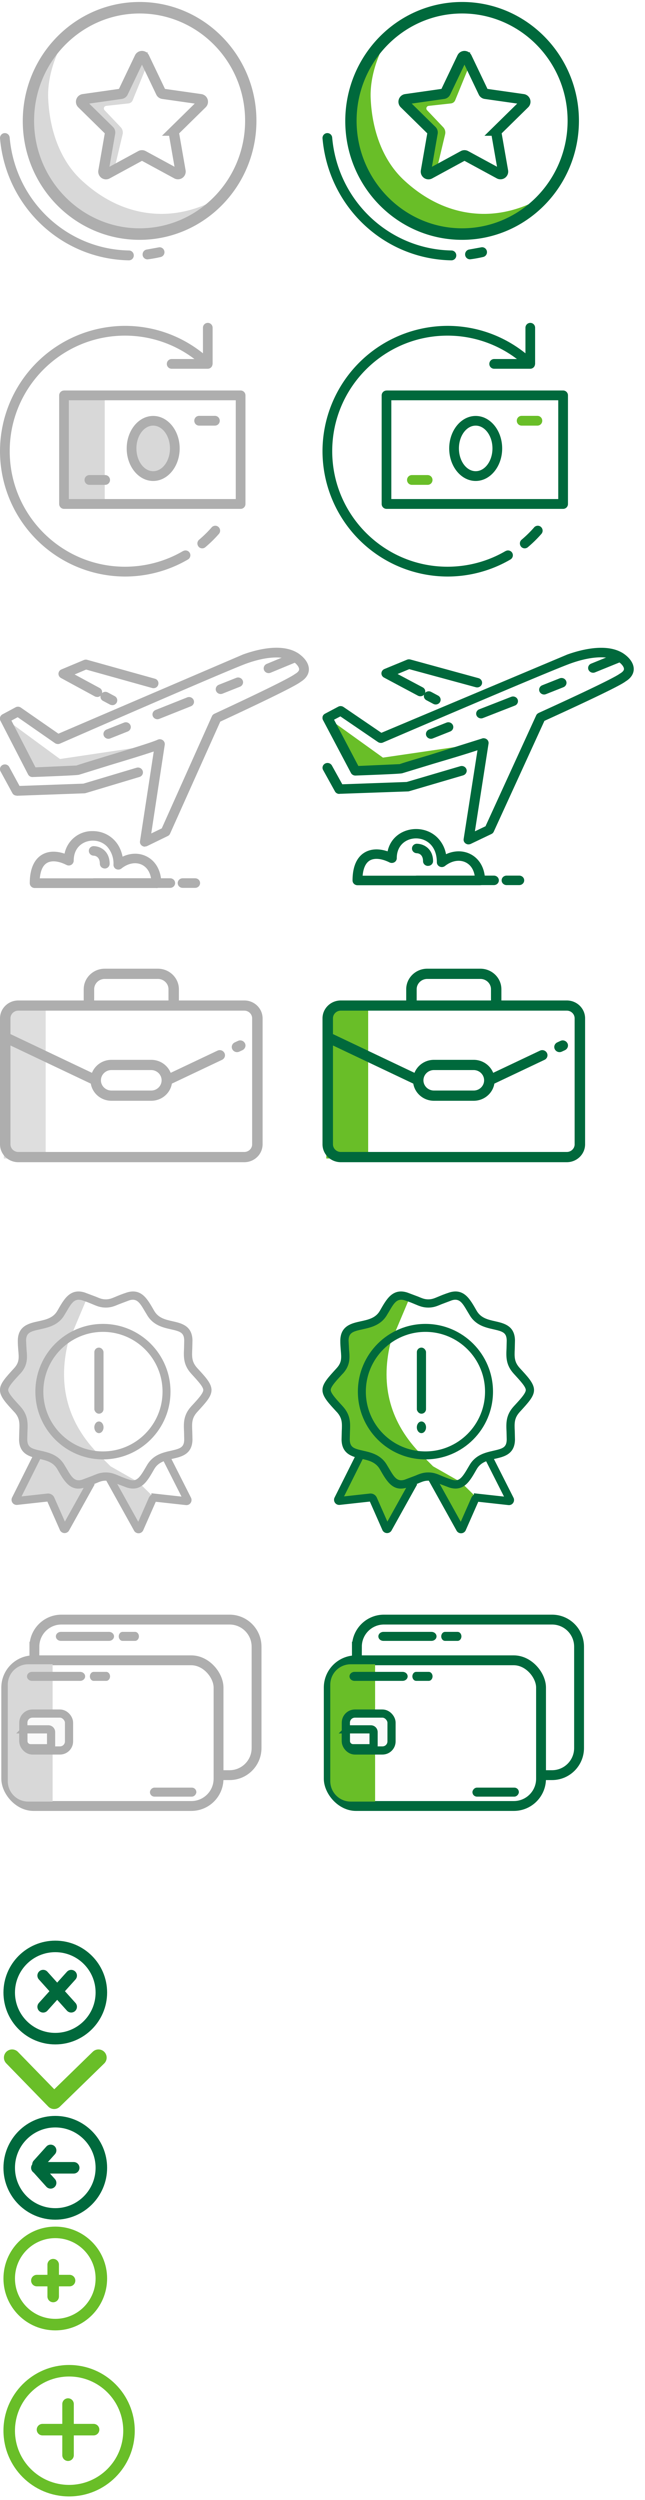 <svg xmlns="http://www.w3.org/2000/svg" xmlns:xlink="http://www.w3.org/1999/xlink" width="140" height="542" fill="none" fill-rule="evenodd">

  <symbol id="puntos">
    <path d="M35.077 46.37c-6.67 0-12.59-2.832-17.407-7.322-4.834-4.507-6.925-11.213-7.21-17.68-.206-4.687 1.563-9.875 4.27-14.004a24.56 24.56 0 0 0-9.402 19.387c0 13.513 10.785 24.468 24.1 24.468 7.222 0 13.698-3.234 18.114-8.348-3.788 2.224-8.193 3.498-12.457 3.498" fill="#d8d8d8"/><path d="M30.96 55.3c-.075-.586.332-1.122.9-1.198l2.55-.463c.567-.132 1.132.227 1.263.803a1.07 1.07 0 0 1-.79 1.282 28.41 28.41 0 0 1-2.751.5c-.045.006-.1.01-.136.01a1.06 1.06 0 0 1-1.043-.933zm-2.972 1.146C13.326 56.18 1.304 44.82.004 30.017c-.05-.588.376-1.108.956-1.16a1.06 1.06 0 0 1 1.142.97c1.204 13.7 12.34 24.235 25.904 24.48.58.01 1.044.498 1.034 1.088a1.06 1.06 0 0 1-1.053 1.05M53.2 26.183C53.2 39.06 42.913 49.5 30.3 49.5S7.4 38.992 7.4 26.183 17.7 2.925 30.3 2.925s22.9 10.38 22.9 23.258m2.46 0C55.66 12.026 44.308.428 30.3.428S4.942 12.02 4.942 26.246 16.294 52 30.3 52s25.36-11.6 25.36-25.817" fill="#aeaeae"/><path d="M27.888 22.425l-4.842.53a.56.56 0 0 0-.345.943l3.497 3.68a1.68 1.68 0 0 1 .417 1.547l-1.54 6.465-1.494.91.396-8.262-5.364-6.424c3.695-.236 6.222-.83 7.58-1.782s2.852-3.176 4.484-6.674l1.01 1.314-2.885 7.062a1.12 1.12 0 0 1-.915.69z" fill="#d8d8d8"/><path d="M30.55 33.742L23.27 37.7a.56.56 0 0 1-.819-.589l1.444-8.297a.56.56 0 0 0-.16-.496l-5.965-5.855a.56.56 0 0 1 .314-.955l8.188-1.165a.56.56 0 0 0 .427-.313l3.61-7.554a.56.56 0 0 1 1.011 0l3.61 7.554a.56.56 0 0 0 .427.313l8.188 1.165a.56.56 0 0 1 .314.955l-5.965 5.855a.56.56 0 0 0-.16.496L39.18 37.1a.56.56 0 0 1-.819.589l-7.278-3.948a.56.56 0 0 0-.534 0z" stroke="#aeaeae" stroke-width="2.241"/>
  </symbol>
  <symbol id="puntos-hover">
    <path d="M35.077 46.37c-6.67 0-12.59-2.832-17.407-7.322-4.834-4.507-6.925-11.213-7.21-17.68-.206-4.687 1.563-9.875 4.27-14.004a24.56 24.56 0 0 0-9.402 19.387c0 13.513 10.785 24.468 24.1 24.468 7.222 0 13.698-3.234 18.114-8.348-3.788 2.224-8.193 3.498-12.457 3.498" fill="#69be28"/><path d="M32.004 56.223a1.06 1.06 0 0 1-1.043-.933c-.075-.586.332-1.122.9-1.198l2.55-.463c.567-.132 1.132.227 1.263.803a1.07 1.07 0 0 1-.79 1.282 28.41 28.41 0 0 1-2.751.5c-.045.006-.1.01-.136.01m-4.01.222C13.326 56.18 1.304 44.82.004 30.017c-.05-.588.376-1.108.956-1.16a1.06 1.06 0 0 1 1.142.97c1.204 13.7 12.34 24.235 25.904 24.48.58.01 1.044.498 1.034 1.088a1.06 1.06 0 0 1-1.053 1.05M53.2 26.183C53.2 39.06 42.913 49.5 30.3 49.5S7.4 38.992 7.4 26.183 17.7 2.925 30.3 2.925s22.9 10.38 22.9 23.258m2.46 0C55.66 12.026 44.308.428 30.3.428S4.942 12.02 4.942 26.246 16.294 52 30.3 52s25.36-11.6 25.36-25.817" fill="#00693c"/><path d="M27.888 22.425l-4.842.53a.56.56 0 0 0-.345.943l3.497 3.68a1.68 1.68 0 0 1 .417 1.547l-1.54 6.465-1.494.91.396-8.262-5.364-6.424c3.695-.236 6.222-.83 7.58-1.782s2.852-3.176 4.484-6.674l1.01 1.314-2.885 7.062a1.12 1.12 0 0 1-.915.69z" fill="#69be28"/><path d="M30.55 33.742L23.27 37.7a.56.56 0 0 1-.819-.589l1.444-8.297a.56.56 0 0 0-.16-.496l-5.965-5.855a.56.56 0 0 1 .314-.955l8.188-1.165a.56.56 0 0 0 .427-.313l3.61-7.554a.56.56 0 0 1 1.011 0l3.61 7.554a.56.56 0 0 0 .427.313l8.188 1.165a.56.56 0 0 1 .314.955l-5.965 5.855a.56.56 0 0 0-.16.496L39.18 37.1a.56.56 0 0 1-.819.589l-7.278-3.948a.56.56 0 0 0-.534 0z" stroke="#00693c" stroke-width="2.241"/>
  </symbol>
  <symbol id="cashback">
    <g fill="#d8d8d8"><path d="M13.93 16.13h8.8v22.73h-8.8z"/><ellipse stroke="#979797" stroke-width=".76" cx="33" cy="27.13" rx="4.4" ry="5.87"/></g><path d="M33.25 22.28c2 0 3.64 2.22 3.64 4.94s-1.63 4.94-3.64 4.94-3.64-2.22-3.64-4.94 1.63-4.94 3.64-4.94m0 12c3.17 0 5.75-3.16 5.75-7.05s-2.58-7.05-5.75-7.05-5.75 3.16-5.75 7.05 2.58 7.05 5.75 7.05M22.82 33H19.4c-.58 0-1.05.47-1.05 1.06s.47 1.06 1.05 1.06h3.43c.58 0 1.05-.47 1.05-1.06S23.4 33 22.82 33m20.4-10.72h3.43c.58 0 1.05-.47 1.05-1.06s-.47-1.06-1.05-1.06h-3.43c-.58 0-1.05.47-1.05 1.06s.47 1.06 1.05 1.06m7.95 15.92H14.94V16.78h36.23V38.2zM13.9 14.67c-.58 0-1.06.47-1.06 1.06v23.54c0 .58.47 1.06 1.06 1.06h38.33c.58 0 1.05-.47 1.05-1.06V15.72c0-.58-.47-1.06-1.05-1.06H13.9zm25.83 34.8c-3.8 2.23-8.17 3.4-12.6 3.4-13.8 0-25.02-11.24-25.02-25.06S13.33 2.77 27.13 2.77A24.9 24.9 0 0 1 42.2 7.84h-4.94c-.58 0-1.05.47-1.05 1.06s.47 1.05 1.05 1.05h7.83c.45 0 .83-.28.98-.68.01-.03.01-.06.02-.1.03-.1.06-.2.06-.28V1.06c0-.6-.48-1.06-1.05-1.06s-1.05.47-1.05 1.05V6.6C39.24 2.75 33.33.65 27.13.65A27.2 27.2 0 0 0 0 27.83 27.2 27.2 0 0 0 27.13 55a27.1 27.1 0 0 0 13.67-3.7c.5-.3.67-.94.38-1.44s-.94-.67-1.44-.38m6.2-5.14a25.2 25.2 0 0 1-2.72 2.67c-.45.38-.5 1.04-.13 1.5.2.25.5.38.8.38.24 0 .48-.08.68-.25a27.1 27.1 0 0 0 2.95-2.89c.38-.44.34-1.1-.1-1.5s-1.1-.34-1.5.1" stroke="none" fill="#aeaeae"/>
  </symbol>
  <symbol id="cashback-hover">
    <path d="M33.25 22.28c2 0 3.64 2.22 3.64 4.94s-1.63 4.94-3.64 4.94-3.64-2.22-3.64-4.94 1.63-4.94 3.64-4.94m0 12c3.17 0 5.75-3.16 5.75-7.05s-2.58-7.05-5.75-7.05-5.75 3.16-5.75 7.05 2.58 7.05 5.75 7.05" fill="#00693c"/><path d="M22.82 33H19.4c-.58 0-1.05.47-1.05 1.06s.47 1.06 1.05 1.06h3.43c.58 0 1.05-.47 1.05-1.06S23.4 33 22.82 33m20.4-10.72h3.43c.58 0 1.05-.47 1.05-1.06s-.47-1.06-1.05-1.06h-3.43c-.58 0-1.05.47-1.05 1.06s.47 1.06 1.05 1.06" fill="#69be28"/><path d="M51.17 38.2H14.94V16.78h36.23V38.2zM13.9 14.67c-.58 0-1.06.47-1.06 1.06v23.54c0 .58.47 1.06 1.06 1.06h38.33c.58 0 1.05-.47 1.05-1.06V15.72c0-.58-.47-1.06-1.05-1.06H13.9zm25.83 34.8c-3.8 2.23-8.17 3.4-12.6 3.4-13.8 0-25.02-11.24-25.02-25.06S13.33 2.77 27.13 2.77A24.9 24.9 0 0 1 42.2 7.84h-4.94c-.58 0-1.05.47-1.05 1.06s.47 1.05 1.05 1.05h7.83c.45 0 .83-.28.98-.68.01-.03.01-.06.02-.1.03-.1.06-.2.06-.28V1.06c0-.6-.48-1.06-1.05-1.06s-1.05.47-1.05 1.05V6.6C39.24 2.75 33.33.65 27.13.65A27.2 27.2 0 0 0 0 27.83 27.2 27.2 0 0 0 27.13 55a27.1 27.1 0 0 0 13.67-3.7c.5-.3.67-.94.38-1.44s-.94-.67-1.44-.38m6.2-5.14a25.2 25.2 0 0 1-2.72 2.67c-.45.38-.5 1.04-.13 1.5.2.25.5.38.8.38.24 0 .48-.08.68-.25a27.1 27.1 0 0 0 2.95-2.89c.38-.44.34-1.1-.1-1.5s-1.1-.34-1.5.1" fill="#00693c"/>
  </symbol>
  <symbol id="millas">
   <g fill-rule="evenodd"><path d="M1.07 15.8l6 11.64 9.82-.46c2.12-.8 15.44-4.57 17.83-5.65l-21.7 3.23L1.07 15.8z" fill="#d8d8d8"/><g fill="#aeaeae"><path d="M34.7 20.28c.23 0 .45.07.64.2.3.23.48.6.42 1L32.83 40.7l2.28-1.1L46 15.28c.1-.23.3-.42.52-.52C60.26 8.38 63.37 6.63 64 6.15c.03-.02.06-.04.1-.06.36-.22.8-.56.82-.94.03-.4-.33-.96-.94-1.47-1.88-1.58-5.8-1.5-10.48.18C48.98 5.5 13.37 21.07 13 21.23c-.35.15-.75.1-1.06-.1l-8.1-5.63-1.36.73L7.7 26.37l8.9-.4c.97-.35 3.5-1.1 6.4-2 4.4-1.32 9.87-2.97 11.24-3.6a1.1 1.1 0 0 1 .45-.1m-3.24 23.3c-.22 0-.44-.07-.63-.2-.32-.23-.5-.6-.43-1l2.98-19.44c-2.35.8-6.22 1.97-9.73 3.03l-6.38 1.98c-.2.08-.44.17-10.17.53-.42.02-.8-.2-1-.57l-6-11.64c-.26-.5-.06-1.1.44-1.38l2.85-1.53c.36-.2.8-.17 1.14.06l8.16 5.66L52.74 1.9c3.23-1.17 9.17-2.7 12.6.2 1.17.97 1.77 2.1 1.7 3.2-.05.7-.4 1.68-1.77 2.53-.5.38-2.25 1.57-17.46 8.63l-10.9 24.3c-.1.22-.28.4-.5.5l-4.46 2.17c-.15.07-.3.1-.48.1m-7.1-30.65c-.18 0-.35-.04-.52-.13l-1.5-.8c-.52-.28-.7-.9-.4-1.42s.94-.68 1.45-.4l1.5.8c.52.28.7.9.42 1.42-.2.34-.56.54-.93.54"/><path d="M21.07 11.1c-.18 0-.35-.04-.52-.13L13.24 7c-.36-.2-.57-.57-.55-.96s.27-.75.64-.9L18.2 3.1a1.1 1.1 0 0 1 .72-.05l14.7 4.1c.57.16.9.73.73 1.3s-.75.87-1.32.72l-14.33-4-2.5 1.06 5.42 2.93c.52.28.7.9.42 1.42-.2.34-.56.54-.94.54m37.2-5.18c-.42 0-.8-.24-.98-.63-.23-.53.02-1.14.57-1.37l5.8-2.4c.54-.22 1.17.02 1.4.55s-.02 1.14-.57 1.37l-5.8 2.4c-.14.06-.28.08-.42.08"/><use xlink:href="#B"/><path d="M34.17 15.94c-.42 0-.82-.24-1-.65-.22-.53.04-1.14.6-1.36l6.86-2.73c.55-.22 1.17.04 1.4.57s-.04 1.14-.6 1.36l-6.86 2.73c-.13.05-.27.08-.4.08"/><use xlink:href="#B" x="24.37" y="-9.71"/><path d="M3.62 32.5c-.4 0-.76-.2-.94-.55l-2.56-4.7c-.28-.5-.08-1.14.44-1.4s1.17-.08 1.44.43l2.24 4.12 13.86-.5 11.54-3.45c.56-.17 1.16.14 1.34.7s-.14 1.13-.7 1.3l-11.67 3.5c-.1.03-.18.04-.27.05l-14.7.53M42.36 52.5h-2.72c-.6 0-1.07-.47-1.07-1.04s.48-1.04 1.07-1.04h2.72c.6 0 1.07.47 1.07 1.04s-.48 1.04-1.07 1.04m-5.43 0H20.4c-.6 0-1.07-.47-1.07-1.04s.48-1.04 1.07-1.04h16.54c.6 0 1.07.47 1.07 1.04s-.48 1.04-1.07 1.04"/><path d="M8.64 50.43h24.14c-.23-1.4-.95-2.46-2.04-2.97-1.32-.6-2.95-.3-4.38.84-.32.26-.76.3-1.13.14s-.6-.54-.6-.94a5.5 5.5 0 0 0-1.44-4.01c-.8-.8-1.88-1.23-3.04-1.23-2 0-4.15 1.36-4.15 4.34 0 .36-.2.7-.52.9a1.1 1.1 0 0 1-1.05.03c-1.7-.86-3.22-1.02-4.22-.44-.9.52-1.42 1.67-1.57 3.36m25.3 2.08H7.53c-.6 0-1.07-.47-1.07-1.04 0-3.82 1.44-5.47 2.65-6.18 1.34-.8 3.04-.86 4.9-.23a6.1 6.1 0 0 1 6.13-4.89c1.74 0 3.36.66 4.57 1.86.97.96 1.6 2.2 1.9 3.68 1.7-.8 3.5-.85 5.06-.12 2.1.97 3.34 3.17 3.34 5.9 0 .58-.48 1.04-1.07 1.04"/><path d="M22.74 48.3c-.6 0-1.07-.47-1.07-1.04 0-1.25-.7-1.72-1.35-1.74-.6-.02-1.05-.5-1.04-1.07s.5-1.03 1.1-1c1.65.05 3.42 1.27 3.42 3.82 0 .58-.48 1.04-1.07 1.04"/></g></g><defs ><path id="B" d="M23.53 20.18c-.42 0-.82-.24-1-.65-.22-.53.04-1.14.6-1.36l3.78-1.5c.55-.22 1.17.04 1.4.57s-.04 1.14-.6 1.36l-3.78 1.5c-.13.05-.27.08-.4.08"/></defs>
  </symbol>
  <symbol id="millas-hover">
    <g fill-rule="evenodd"><path d="M1.08 15.62l6.04 11.5 9.9-.46c2.13-.8 15.56-4.5 17.96-5.6l-21.86 3.2-12.05-8.65z" fill="#69be28"/><g fill="#00693c"><path d="M34.98 20.06a1.1 1.1 0 0 1 .64.2c.32.23.48.6.42.98l-2.96 19 2.3-1.1 11-24.04c.1-.23.3-.4.52-.52 13.84-6.3 16.97-8.03 17.6-8.5.03-.02.06-.04.1-.06.36-.22.8-.55.83-.93.03-.4-.33-.95-.95-1.45-1.9-1.56-5.84-1.5-10.56.18-4.54 1.6-40.42 17-40.8 17.17-.35.15-.75.1-1.07-.1l-8.17-5.57-1.37.72 5.27 10.03 8.97-.4c.98-.35 3.53-1.1 6.46-1.97l11.32-3.55c.14-.06.3-.1.45-.1M31.7 43.08a1.1 1.1 0 0 1-.63-.2c-.33-.23-.5-.6-.43-1l3-19.22c-2.37.8-6.26 1.95-9.8 3l-6.43 1.96c-.2.08-.45.17-10.24.53-.42.01-.8-.2-1-.57L.1 16.1c-.26-.5-.06-1.1.44-1.36l2.87-1.52c.36-.2.8-.17 1.15.06l8.22 5.6L53.15 1.9c3.26-1.16 9.24-2.67 12.7.18 1.18.96 1.78 2.1 1.7 3.17-.05.68-.4 1.66-1.78 2.5-.5.38-2.26 1.55-17.6 8.54l-11 24.03c-.1.22-.28.4-.5.5l-4.5 2.15c-.15.07-.32.1-.48.1m-7.12-30.33c-.18 0-.36-.04-.52-.13l-1.5-.8c-.52-.28-.7-.9-.42-1.4s.94-.68 1.46-.4l1.5.8c.52.28.7.9.42 1.4-.2.34-.56.53-.94.53"/><path d="M21.23 10.96c-.18 0-.36-.04-.52-.13L13.34 6.9c-.36-.2-.57-.56-.55-.95s.27-.74.65-.9l4.9-2.02c.23-.1.48-.1.72-.05l14.8 4.05c.57.16.9.73.74 1.27s-.76.86-1.33.7L18.83 5.08 16.3 6.13l5.46 2.9c.52.28.7.9.42 1.4-.2.34-.56.53-.94.53m37.5-5.1a1.1 1.1 0 0 1-1-.63c-.23-.52.02-1.13.57-1.35l5.84-2.37a1.1 1.1 0 0 1 1.41.55c.23.52-.02 1.13-.57 1.35l-5.84 2.37c-.14.06-.28.08-.42.08"/><use xlink:href="#B"/><path d="M34.43 15.76c-.42 0-.83-.24-1-.64-.22-.53.04-1.13.6-1.34l6.92-2.7c.55-.22 1.18.04 1.4.56s-.04 1.13-.6 1.34l-6.92 2.7c-.13.05-.27.08-.4.08"/><use xlink:href="#B" x="24.57" y="-9.6"/><path d="M3.65 32.13c-.4 0-.76-.2-.95-.55L.13 26.94c-.28-.5-.08-1.13.45-1.4a1.1 1.1 0 0 1 1.46.43l2.26 4.07 13.97-.5 11.63-3.42c.57-.17 1.17.14 1.35.68s-.15 1.12-.7 1.3L18.8 31.55a.9.9 0 0 1-.28.04l-14.83.52M42.7 51.9h-2.74c-.6 0-1.08-.46-1.08-1.03s.48-1.03 1.08-1.03h2.74c.6 0 1.08.46 1.08 1.03s-.48 1.03-1.08 1.03m-5.5 0H20.55c-.6 0-1.08-.46-1.08-1.03s.48-1.03 1.08-1.03H37.2c.6 0 1.08.46 1.08 1.03s-.48 1.03-1.08 1.03"/><path d="M8.7 49.86h24.33c-.23-1.4-.95-2.43-2.05-2.93-1.33-.6-2.97-.3-4.4.83-.32.25-.77.3-1.14.13s-.62-.53-.62-.93c0-1.67-.5-3.04-1.45-3.97-.8-.78-1.9-1.22-3.07-1.22-2 0-4.18 1.34-4.18 4.3 0 .36-.2.7-.52.88s-.72.2-1.06.03c-1.7-.85-3.25-1-4.25-.43-.9.52-1.43 1.65-1.58 3.32m25.5 2.06H7.6c-.6 0-1.08-.46-1.08-1.03 0-3.78 1.45-5.4 2.67-6.1 1.35-.78 3.07-.85 4.94-.22.67-3.18 3.44-4.84 6.18-4.84 1.76 0 3.4.65 4.6 1.83a6.8 6.8 0 0 1 1.9 3.63c1.7-.78 3.52-.84 5.1-.12 2.1.96 3.37 3.13 3.37 5.82 0 .57-.48 1.03-1.08 1.03"/><path d="M22.9 47.74c-.6 0-1.08-.46-1.08-1.03 0-1.24-.7-1.7-1.36-1.72-.6-.02-1.06-.5-1.04-1.06s.5-1.02 1.1-1C22.2 42.98 24 44.2 24 46.7c0 .57-.48 1.03-1.08 1.03"/></g></g><defs ><path id="B" d="M23.7 19.95c-.42 0-.83-.24-1-.64-.22-.53.04-1.13.6-1.34l3.8-1.5c.55-.22 1.18.04 1.4.56s-.04 1.13-.6 1.34l-3.8 1.5c-.13.05-.27.08-.4.08"/></defs>
  </symbol>
  <symbol id="empresa">
    <path fill="#dedede" d="M.826 9.06h9.087v32.118H.826z"/><g fill="#aeaeae"><path d="M53.026 6.91H38.83V4.483c0-2.46-2.048-4.46-4.564-4.46H22.733c-2.516 0-4.564 2.002-4.564 4.46V6.91H3.974C1.78 6.91 0 8.65 0 10.794v27.3c0 2.144 1.78 3.884 3.974 3.884h49.05c2.193 0 3.974-1.74 3.974-3.884v-27.3c0-2.144-1.78-3.884-3.974-3.884zM20.44 4.483c0-1.23 1.024-2.24 2.293-2.24h11.545c1.258 0 2.293 1 2.293 2.24V6.91H20.44V4.483zm34.29 33.61c0 .914-.768 1.665-1.703 1.665H3.974c-.935 0-1.703-.75-1.703-1.665V16.67l17.434 8.27c.356 2.11 2.227 3.72 4.487 3.72h8.628c2.25 0 4.13-1.6 4.487-3.72l10.888-5.158c.568-.272.802-.936.523-1.48a1.14 1.14 0 0 0-1.514-.511L37.05 22.6c-.668-1.643-2.304-2.818-4.23-2.818h-8.628c-1.915 0-3.562 1.164-4.23 2.818L2.27 14.2v-3.417c0-.914.768-1.665 1.703-1.665h49.05c.935 0 1.703.75 1.703 1.665v27.3zM21.91 24.22c0-1.22 1.024-2.22 2.27-2.22h8.628c1.247 0 2.27 1 2.27 2.22s-1.013 2.22-2.26 2.22h-8.628c-1.258 0-2.282-1-2.282-2.22z" fill-rule="nonzero"/><path d="M53.16 16.19a1.14 1.14 0 0 0-1.514-.511l-.7.326c-.568.272-.802.936-.523 1.48.2.392.6.63 1.024.63.167 0 .334-.033.5-.11l.7-.326c.557-.283.8-.947.523-1.49z"/></g>
  </symbol>
  <symbol id="empresa-hover">
    <path fill="#69be28" d="M.826 9.06h9.087v32.118H.826z"/><g fill="#00693c"><path d="M53.026 6.91H38.83V4.483c0-2.46-2.048-4.46-4.564-4.46H22.733c-2.516 0-4.564 2.002-4.564 4.46V6.91H3.974C1.78 6.91 0 8.65 0 10.794v27.3c0 2.144 1.78 3.884 3.974 3.884h49.05c2.193 0 3.974-1.74 3.974-3.884v-27.3c0-2.144-1.78-3.884-3.974-3.884zM20.44 4.483c0-1.23 1.024-2.24 2.293-2.24h11.545c1.258 0 2.293 1 2.293 2.24V6.91H20.44V4.483zm34.29 33.61c0 .914-.768 1.665-1.703 1.665H3.974c-.935 0-1.703-.75-1.703-1.665V16.67l17.434 8.27c.356 2.11 2.227 3.72 4.487 3.72h8.628c2.25 0 4.13-1.6 4.487-3.72l10.888-5.158c.568-.272.802-.936.523-1.48a1.14 1.14 0 0 0-1.514-.511L37.05 22.6c-.668-1.643-2.304-2.818-4.23-2.818h-8.628c-1.915 0-3.562 1.164-4.23 2.818L2.27 14.2v-3.417c0-.914.768-1.665 1.703-1.665h49.05c.935 0 1.703.75 1.703 1.665v27.3zM21.91 24.22c0-1.22 1.024-2.22 2.27-2.22h8.628c1.247 0 2.27 1 2.27 2.22s-1.013 2.22-2.26 2.22h-8.628c-1.258 0-2.282-1-2.282-2.22z" fill-rule="nonzero"/><path d="M53.16 16.19a1.14 1.14 0 0 0-1.514-.511l-.7.326c-.568.272-.802.936-.523 1.48.2.392.6.63 1.024.63.167 0 .334-.033.5-.11l.7-.326c.557-.283.8-.947.523-1.49z"/></g>
  </symbol>
  <symbol id="promociones">
    <path d="M27.235 40.955l.543.474 2.722.374 3.116 3.054-3.116 5.85-.738 1.127-5.43-10.88 2.632.362-1.15-.362h-5.68L14.138 52l-3.432-7.317-6.875.876 4.87-9.843-3.257-2.028V27.8l-4.56-6.61 4.56-6.1-.896-5.19.896-1.555 6.588-2.277 3.848-3.992.637-1.195h2.606l-4.4 10.415c-2.208 9.255.036 17.28 6.732 24.073l2.55 2.547 5.347 3.04h-2.118z" fill="#d8d8d8"/><ellipse stroke="#aeaeae" stroke-width="1.73" cx="22.343" cy="21.722" rx="13.8" ry="13.823"/><path d="M3.083 26.113c1.23 1.352 1.18 2.43 1.096 4.218l-.043 1.8c.053 3.183 2.4 3.713 4.286 4.138 1.605.362 3.12.704 4.03 2.28 1.556 2.745 2.88 4.937 5.942 3.96 1.04-.332 1.784-.646 2.382-.898.898-.38 1.393-.588 2.18-.588s1.28.21 2.18.588l2.383.898c1.455.463 2.635.21 3.636-.67.918-.807 1.635-2.127 2.306-3.292.9-1.576 2.425-1.918 4.03-2.28 1.886-.425 4.234-.955 4.286-4.138l-.043-1.8c-.084-1.787-.135-2.866 1.096-4.217 1.87-2.05 3.085-3.33 3.083-4.745.002-1.5-1.494-3-3.083-4.743-1.23-1.352-1.18-2.43-1.096-4.218l.043-1.8c-.052-3.183-2.4-3.712-4.285-4.138-1.605-.362-3.12-.704-4.03-2.28-.674-1.17-1.397-2.492-2.307-3.292-1.027-.902-2.216-1.12-3.635-.668-1.04.332-1.786.646-2.384.898-.898.378-1.393.587-2.177.587s-1.28-.21-2.18-.587L18.393.23c-1.42-.453-2.61-.234-3.635.668-.918.807-1.636 2.127-2.307 3.292-.91 1.575-2.484 1.918-4.152 2.28-1.952.424-4.38.953-4.433 4.138-.013.8.052 1.516.1 2.15.148 1.638.238 2.627-.893 3.87-1.84 2.02-3.088 3.324-3.083 4.74-.005 1.5 1.448 2.954 3.083 4.747zm1.33-8.292C6.07 16 5.92 14.347 5.762 12.596l-.103-1.96c.028-1.703.947-1.974 3.023-2.425 1.79-.4 4.02-.874 5.324-3.135 1.318-2.13 1.9-3.765 3.84-3.15.963.307 1.637.59 2.23.842.965.407 1.728.728 2.88.73s1.912-.322 2.877-.73l2.232-.842c1.925-.613 2.5.988 3.84 3.15 1.3 2.254 3.457 2.74 5.19 3.132 2.034.46 2.86.714 2.89 2.43l-.04 1.688c-.087 1.85-.17 3.6 1.558 5.498 1.323 1.452 2.62 2.82 2.62 3.544v.005c.002.782-1.547 2.37-2.62 3.546-1.728 1.897-1.645 3.645-1.558 5.497l.04 1.688c-.028 1.715-.855 1.97-2.89 2.43-1.732.39-3.888.877-5.19 3.132l-.12.2c-1.517 2.634-2.14 3.443-3.718 2.94-.963-.307-1.636-.59-2.23-.84-.966-.407-1.73-.73-2.88-.73s-1.914.322-2.88.73l-2.23.84c-1.92.612-2.494-.976-3.84-3.15-1.3-2.254-3.457-2.74-5.19-3.13-2.035-.46-2.862-.713-2.9-2.43l.042-1.687c.088-1.852.17-3.6-1.558-5.498-1.207-1.325-2.62-2.8-2.62-3.55-.003-.78 1.55-2.37 2.62-3.545z" fill="#aeaeae" fill-rule="nonzero"/><path d="M8.488 34.886L3.396 45.06a.25.25 0 0 0 .11.333c.043.02.1.03.138.025l6.716-.74a.62.62 0 0 1 .636.366l2.795 6.334a.25.25 0 0 0 .328.127c.05-.022.1-.06.117-.106l5.557-9.98m16.05-5.875l4.84 9.557c.062.122.013.272-.1.334-.043.022-.1.03-.14.025l-6.713-.74a.62.62 0 0 0-.636.366L30.3 51.42a.25.25 0 0 1-.328.127c-.05-.022-.1-.06-.117-.107L23.657 40.3" stroke="#aeaeae" stroke-width="1.73"/><g fill="#aeaeae"><rect x="20.479" y="12.173" width="1.99" height="14.332" rx=".995"/><ellipse cx="21.474" cy="29.455" rx="1" ry="1.265"/></g>
  </symbol>
  <symbol id="promociones-hover">
    <path d="M27.235 40.955l.543.474 2.722.374 3.116 3.054-3.116 5.85-.738 1.127-5.43-10.88 2.632.362-1.15-.362h-5.68L14.138 52l-3.432-7.317-6.875.876 4.87-9.843-3.257-2.028V27.8l-4.56-6.61 4.56-6.1-.896-5.19.896-1.555 6.588-2.277 3.848-3.992.637-1.195h2.606l-4.4 10.415c-2.208 9.255.036 17.28 6.732 24.073l2.55 2.547 5.347 3.04h-2.118z" fill="#69be28"/><ellipse stroke="#00693c" stroke-width="1.73" cx="22.343" cy="21.722" rx="13.8" ry="13.823"/><path d="M3.083 26.113c1.23 1.352 1.18 2.43 1.096 4.218l-.043 1.8c.053 3.183 2.4 3.713 4.286 4.138 1.605.362 3.12.704 4.03 2.28 1.556 2.745 2.88 4.937 5.942 3.96 1.04-.332 1.784-.646 2.382-.898.898-.38 1.393-.588 2.18-.588s1.28.21 2.18.588l2.383.898c1.455.463 2.635.21 3.636-.67.918-.807 1.635-2.127 2.306-3.292.9-1.576 2.425-1.918 4.03-2.28 1.886-.425 4.234-.955 4.286-4.138l-.043-1.8c-.084-1.787-.135-2.866 1.096-4.217 1.87-2.05 3.085-3.33 3.083-4.745.002-1.5-1.494-3-3.083-4.743-1.23-1.352-1.18-2.43-1.096-4.218l.043-1.8c-.052-3.183-2.4-3.712-4.285-4.138-1.605-.362-3.12-.704-4.03-2.28-.674-1.17-1.397-2.492-2.307-3.292-1.027-.902-2.216-1.12-3.635-.668-1.04.332-1.786.646-2.384.898-.898.378-1.393.587-2.177.587s-1.28-.21-2.18-.587L18.393.23c-1.42-.453-2.61-.234-3.635.668-.918.807-1.636 2.127-2.307 3.292-.91 1.575-2.484 1.918-4.152 2.28-1.952.424-4.38.953-4.433 4.138-.013.8.052 1.516.1 2.15.148 1.638.238 2.627-.893 3.87-1.84 2.02-3.088 3.324-3.083 4.74-.005 1.5 1.448 2.954 3.083 4.747zm1.33-8.292C6.07 16 5.92 14.347 5.762 12.596l-.103-1.96c.028-1.703.947-1.974 3.023-2.425 1.79-.4 4.02-.874 5.324-3.135 1.318-2.13 1.9-3.765 3.84-3.15.963.307 1.637.59 2.23.842.965.407 1.728.728 2.88.73s1.912-.322 2.877-.73l2.232-.842c1.925-.613 2.5.988 3.84 3.15 1.3 2.254 3.457 2.74 5.19 3.132 2.034.46 2.86.714 2.89 2.43l-.04 1.688c-.087 1.85-.17 3.6 1.558 5.498 1.323 1.452 2.62 2.82 2.62 3.544v.005c.002.782-1.547 2.37-2.62 3.546-1.728 1.897-1.645 3.645-1.558 5.497l.04 1.688c-.028 1.715-.855 1.97-2.89 2.43-1.732.39-3.888.877-5.19 3.132l-.12.2c-1.517 2.634-2.14 3.443-3.718 2.94-.963-.307-1.636-.59-2.23-.84-.966-.407-1.73-.73-2.88-.73s-1.914.322-2.88.73l-2.23.84c-1.92.612-2.494-.976-3.84-3.15-1.3-2.254-3.457-2.74-5.19-3.13-2.035-.46-2.862-.713-2.9-2.43l.042-1.687c.088-1.852.17-3.6-1.558-5.498-1.207-1.325-2.62-2.8-2.62-3.55-.003-.78 1.55-2.37 2.62-3.545z" fill="#00693c" fill-rule="nonzero"/><path d="M8.488 34.886L3.396 45.06a.25.25 0 0 0 .11.333c.043.02.1.03.138.025l6.716-.74a.62.62 0 0 1 .636.366l2.795 6.334a.25.25 0 0 0 .328.127c.05-.022.1-.06.117-.106l5.557-9.98m16.05-5.875l4.84 9.557c.062.122.013.272-.1.334-.043.022-.1.03-.14.025l-6.713-.74a.62.62 0 0 0-.636.366L30.3 51.42a.25.25 0 0 1-.328.127c-.05-.022-.1-.06-.117-.107L23.657 40.3" stroke="#00693c" stroke-width="1.73"/><g fill="#00693c"><rect x="20.479" y="12.173" width="1.99" height="14.332" rx=".995"/><ellipse cx="21.474" cy="29.455" rx="1" ry="1.265"/></g>
  </symbol>
  <symbol id="todas">
    <path d="M7.467 7.02c0-3.246 2.627-5.877 5.868-5.877H49.82c3.24 0 5.868 2.63 5.868 5.877v21.972c0 3.246-2.627 5.877-5.868 5.877h-1.315l-41.04-.06V7.02z" stroke="#aeaeae" stroke-width="2.14"/><path fill="#fafafa" d="M11.284 32.9h2v4h-2z"/><rect stroke="#aeaeae" stroke-width="2.14" fill="#fff" x="1.354" y="9.971" width="46.081" height="31.586" rx="5.91"/><path d="M11.42 10.83h-5.3c-2.448 0-4.432 1.984-4.432 4.432V36.17c0 2.448 1.984 4.432 4.432 4.432h5.3V10.83z" fill="#d8d8d8"/><g stroke="#aeaeae" stroke-width="1.773"><rect fill="#fafafa" x="5.067" y="21.518" width="9.917" height="8.003" rx="1.97"/><path d="M5.658 24.94a.59.59 0 0 0-.591.591v1.926c0 .87.706 1.576 1.576 1.576h3.854a.59.59 0 0 0 .591-.591v-2.91a.59.59 0 0 0-.591-.591h-4.84z"/></g><g fill="#aeaeae"><rect width="10.076" height="1.955" rx=".978" transform="matrix(-1 0 0 1 42.62 37.574)"/><path d="M6.958 12.475c-.603 0-1.1.438-1.1.978s.488.978 1.1.978h10.425c.603 0 1.1-.438 1.1-.978s-.488-.978-1.1-.978H6.958zm16.097 0H20.34c-.46 0-.834.438-.834.978s.373.978.834.978h2.715c.46 0 .834-.438.834-.978s-.373-.978-.834-.978m-9.83-8.67c-.603 0-1.1.438-1.1.978s.488.978 1.1.978H23.65c.603 0 1.1-.438 1.1-.978s-.488-.978-1.1-.978H13.224zm16.096 0h-2.715c-.46 0-.834.438-.834.978s.373.978.834.978h2.715c.46 0 .834-.438.834-.978s-.373-.978-.834-.978"/></g>
  </symbol>
  <symbol id="todas-hover">
    <g stroke="#00693c" stroke-width="2.14"><path d="M7.467 7.02c0-3.246 2.627-5.877 5.868-5.877H49.82c3.24 0 5.868 2.63 5.868 5.877v21.972c0 3.246-2.627 5.877-5.868 5.877h-1.315l-41.04-.06V7.02z"/><rect fill="#fff" x="1.354" y="9.971" width="46.081" height="31.586" rx="5.91"/></g><path d="M11.42 10.83h-5.3c-2.448 0-4.432 1.984-4.432 4.432V36.17c0 2.448 1.984 4.432 4.432 4.432h5.3V10.83z" fill="#69be28"/><g stroke="#00693c" stroke-width="1.773"><rect fill="#fafafa" x="5.067" y="21.518" width="9.917" height="8.003" rx="1.97"/><path d="M5.658 24.94a.59.59 0 0 0-.591.591v1.926c0 .87.706 1.576 1.576 1.576h3.854a.59.59 0 0 0 .591-.591v-2.91a.59.59 0 0 0-.591-.591h-4.84z"/></g><g fill="#00693c"><rect width="10.076" height="1.955" rx=".978" transform="matrix(-1 0 0 1 42.62 37.574)"/><path d="M6.958 12.475c-.603 0-1.1.438-1.1.978s.488.978 1.1.978h10.425c.603 0 1.1-.438 1.1-.978s-.488-.978-1.1-.978H6.958zm16.097 0H20.34c-.46 0-.834.438-.834.978s.373.978.834.978h2.715c.46 0 .834-.438.834-.978s-.373-.978-.834-.978m-9.83-8.67c-.603 0-1.1.438-1.1.978s.488.978 1.1.978H23.65c.603 0 1.1-.438 1.1-.978s-.488-.978-1.1-.978H13.224zm16.096 0h-2.715c-.46 0-.834.438-.834.978s.373.978.834.978h2.715c.46 0 .834-.438.834-.978s-.373-.978-.834-.978"/></g>
  </symbol>
  <symbol id="cerrar">
    <g stroke="#00693c" stroke-width="2.5" stroke-linejoin="round"><path d="M7.958 3.712h-9.1 9.1z" transform="matrix(.669 .743 .743 -.669 7.371 11.66)"/><path d="M7.958 3.712h-9.1 9.1z" transform="matrix(.669 -.743 -.743 -.669 12.888 16.732)"/></g><circle cx="12" cy="12" r="10" stroke="#00693c" stroke-width="2.5"/>
  </symbol>
  <symbol id="flecha">
    <path d="M2.625 2.113l9.122 9.372 9.628-9.372" stroke="#69be28" stroke-width="3.552" fill="none" stroke-linecap="round" stroke-linejoin="round"/>
  </symbol>
  <symbol id="flecha-atras">
    <g stroke="#00693c" stroke-width="2.5"><path d="M8 12h8" stroke-linecap="round"/><g stroke-linejoin="round"><path d="M4.666 5.747h-4.1 4.1z" transform="matrix(.669 .743 .743 -.669 3.596 15.645)"/><path d="M4.666 1.747h-4.1 4.1z" transform="matrix(.669 -.743 -.743 -.669 9.165 12.863)"/></g></g><circle cx="12" cy="12" r="10" stroke="#00693c" stroke-width="2.5"/>
  </symbol>
  <symbol id="vermas">
    <g stroke-width="2.5" stroke="#69be28"><path d="M11.545 9v6.907" stroke-linecap="round"/><path d="M15.1 12.453H8h7.1z" stroke-linejoin="round"/></g><circle cx="12" cy="12" r="10" stroke="#69be28" stroke-width="2.5"/>
  </symbol>
  <symbol id="vermas-grande">
    <g stroke="#69be28" stroke-linecap="round" stroke-width="2.5"><path d="M14.77 9.222v11.093"/><path d="M20.315 14.77H9.222"/></g><circle cx="15" cy="15" r="13" stroke="#69be28" stroke-width="2.5"/>
  </symbol>

  <use x="0" y="0" xlink:href="#puntos"/>
  <use x="70" y="0" xlink:href="#puntos-hover"/>

  <use x="0" y="70" xlink:href="#cashback"/>
  <use x="70" y="70" xlink:href="#cashback-hover"/>

  <use x="0" y="140" xlink:href="#millas"/>
  <use x="70" y="140" xlink:href="#millas-hover"/>

  <use x="0" y="210" xlink:href="#empresa"/>
  <use x="70" y="210" xlink:href="#empresa-hover"/>

  <use x="0" y="280" xlink:href="#promociones"/>
  <use x="70" y="280" xlink:href="#promociones-hover"/>

  <use x="0" y="350" xlink:href="#todas"/>
  <use x="70" y="350" xlink:href="#todas-hover"/>

  <use x="0" y="420" xlink:href="#cerrar"/>
  <use x="0" y="444" xlink:href="#flecha"/>
  <use x="0" y="458" xlink:href="#flecha-atras"/>
  <use x="0" y="482" xlink:href="#vermas"/>
  <use x="0" y="512" xlink:href="#vermas-grande"/>

</svg>